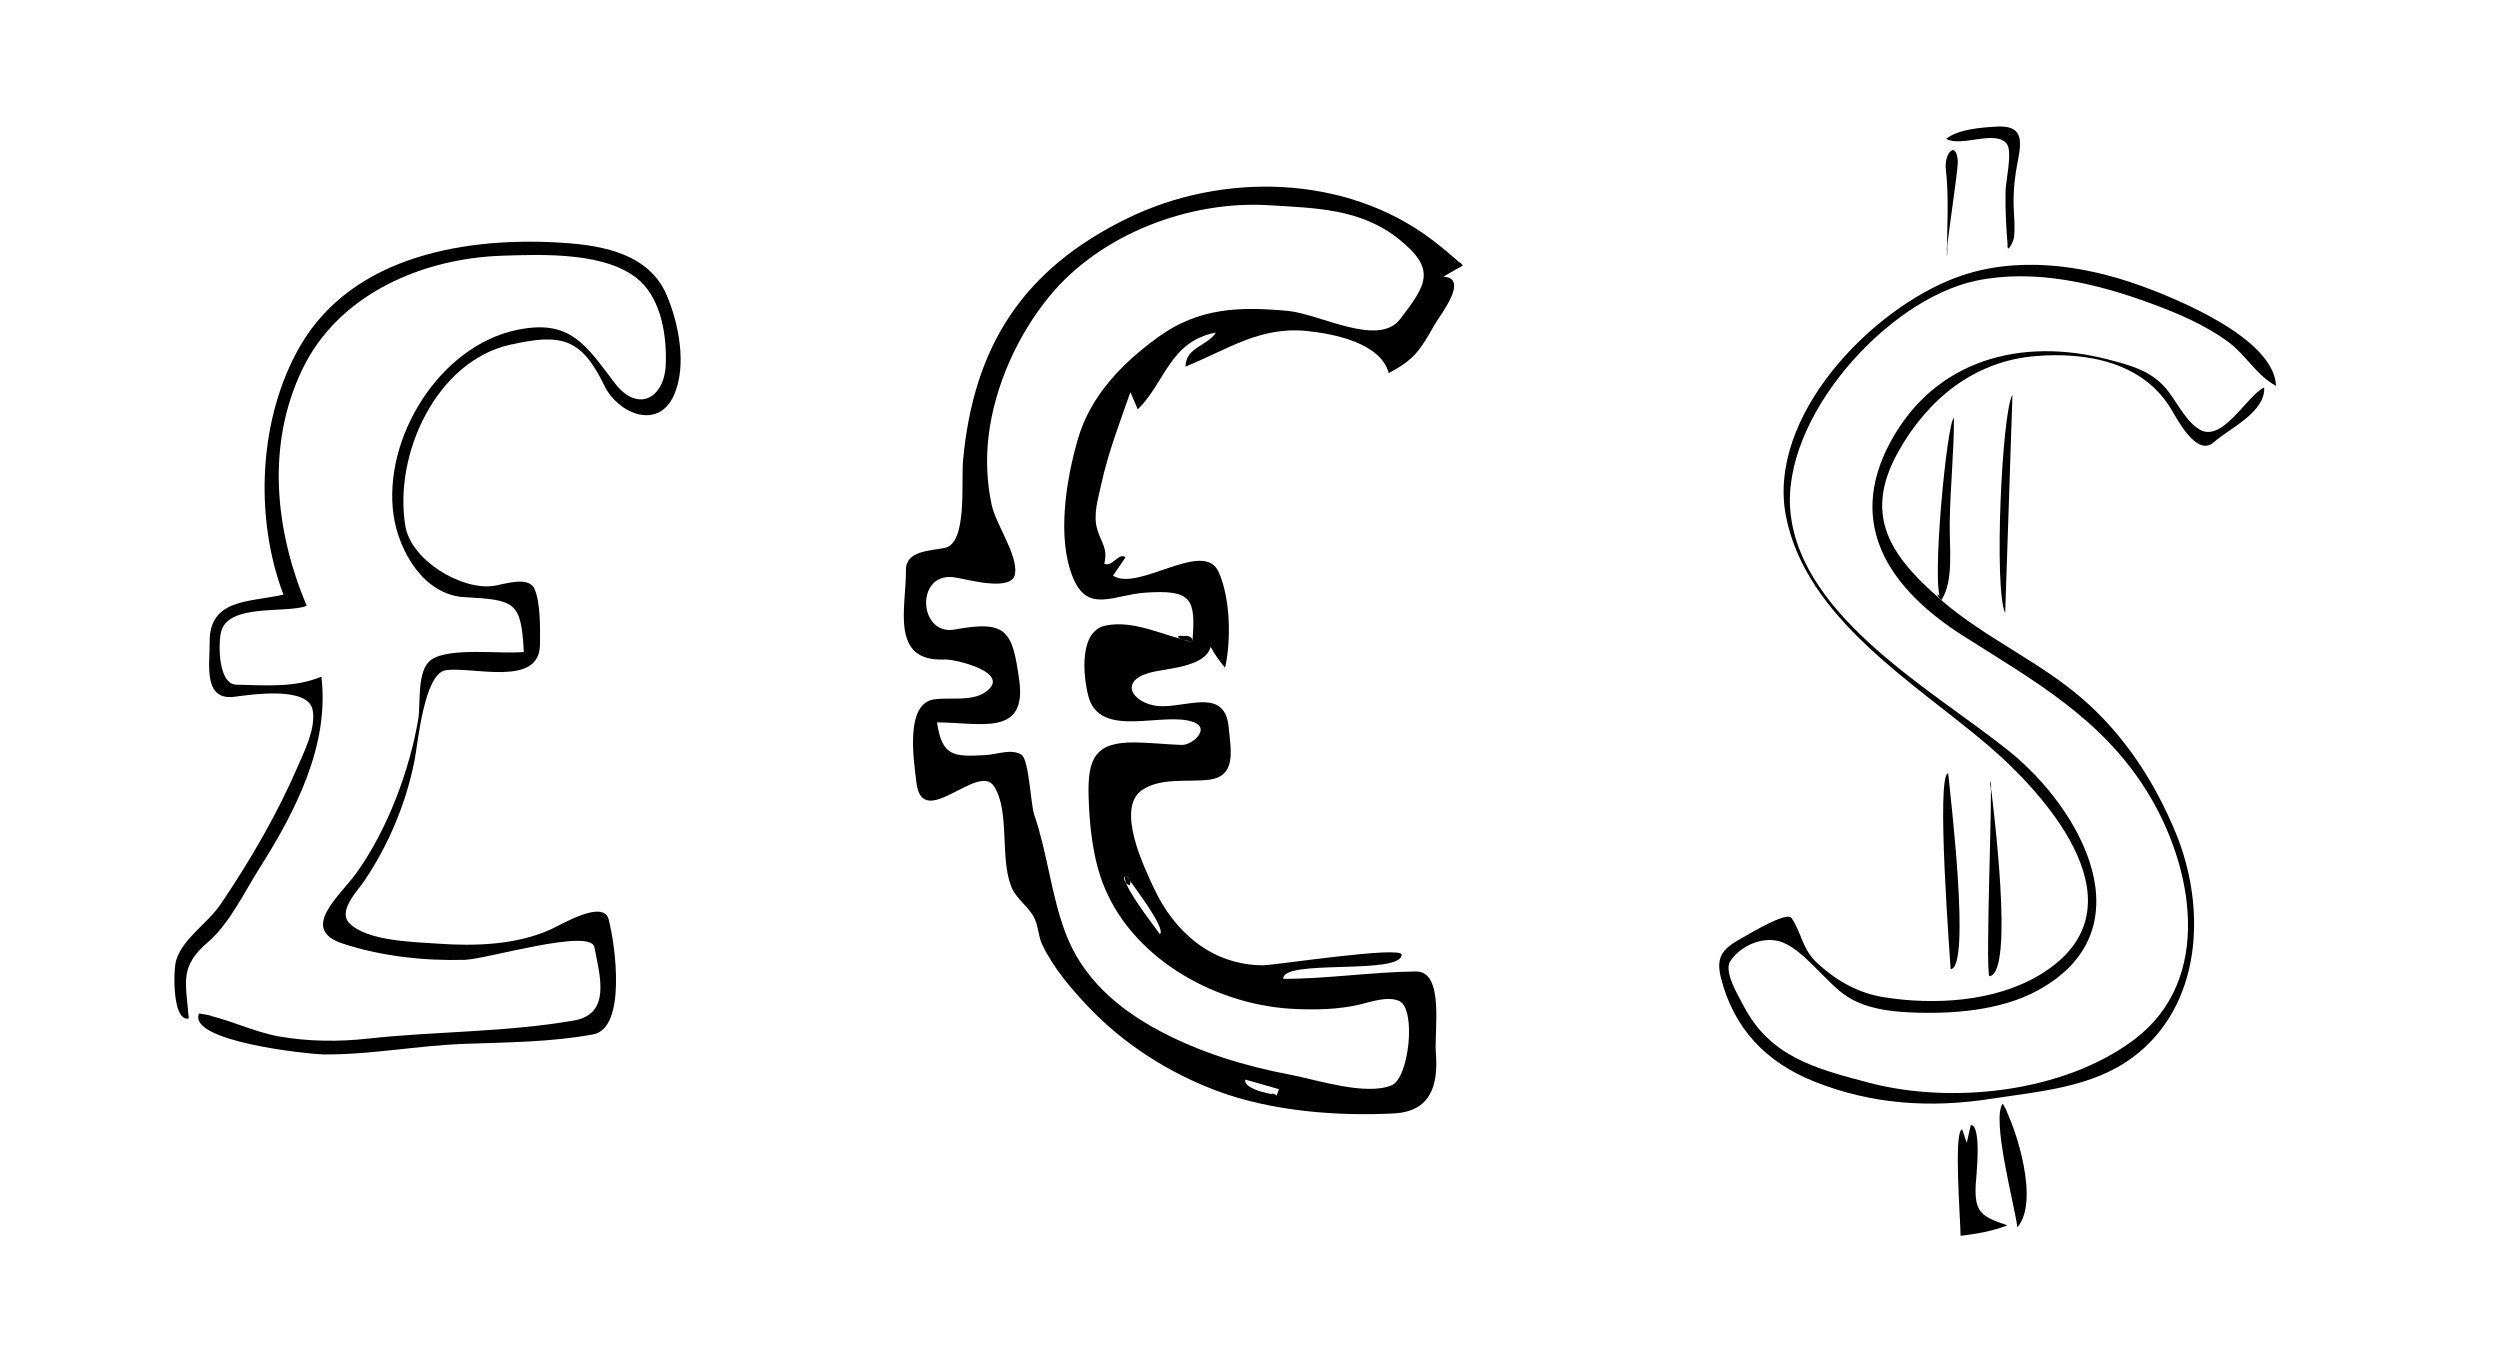 <?xml version="1.0" encoding="utf-8"?>
<!-- Generator: Adobe Illustrator 16.0.4, SVG Export Plug-In . SVG Version: 6.00 Build 0)  -->
<!DOCTYPE svg PUBLIC "-//W3C//DTD SVG 1.1//EN" "http://www.w3.org/Graphics/SVG/1.1/DTD/svg11.dtd">
<svg version="1.1" id="Layer_1" xmlns="http://www.w3.org/2000/svg" xmlns:xlink="http://www.w3.org/1999/xlink" x="0px" y="0px"
	 width="831.045px" height="456.059px" viewBox="28.045 0 831.045 456.059" enable-background="new 28.045 0 831.045 456.059"
	 xml:space="preserve">
<path d="M514.317,88.257c-2.164,1.235-4.326,2.47-6.49,3.706c8.83,0.509-1.141,12.851-2.889,15.957
	c-4.988,8.859-6.865,11.614-15.23,16.107c-2.836-10.174-18.375-13.056-27.154-13.987c-15.645-1.66-26.604,6.253-40.413,11.817
	c0.055-6.417,7.188-6.796,10.102-11.299c-15.454,2.858-17.053,17.045-26.005,25.501c-0.808-1.903-1.614-3.806-2.42-5.708
	c-3.558,10.156-7.454,20.24-9.726,30.788c-1.029,4.782-2.755,10.013-1.277,14.908c1.411,4.673,3.542,6.168,2.315,11.354
	c2.688,1.221,4.947-3.994,7.045-2.119c-1.384,2.029-2.769,4.058-4.153,6.086c8.459,5.452,30.12-12.249,35.102-1.282
	c3.914,8.615,4.24,22.682,2.164,31.865c-1.861-2.132-3.465-4.443-4.811-6.934c-1.708,6.865-14.909,7.114-20.253,8.608
	c-11.376,3.18-4.574,11.27,4.434,11.148c9.329-0.125,20.66-5.735,21.835,7.067c0.691,7.547,2.707,16.275-6.65,17.371
	c-6.982,0.815-15.864-0.778-22.034,3.332c-8.999,5.994,0.458,25.441,3.695,32.453c6.842,14.818,19.34,25.762,36.262,25.883
	c3.912,0.027,46.361-6.559,46.213-3.502c-0.334,6.861-39.818,1.281-39.338,8.01c14.816,0,29.484-2.309,44.076-2.453
	c9.547-0.096,6.059,19.777,6.627,26.996c0.85,10.775-1.617,19.547-13.963,20.191c-19,0.992-40.855-0.781-58.744-7.473
	c-16.029-5.996-31-15.516-42.789-27.945c-5.804-6.119-11.679-12.992-15.332-20.66c-1.247-2.617-1.27-5.682-2.405-8.355
	c-1.79-4.219-6.205-6.539-7.989-11.184c-3.685-9.59-0.37-24.907-5.627-33.102c-5.261-8.199-23.878,15.133-25.813-1.229
	c-0.865-7.31-3.958-26.344,5.953-27.707c5.269-0.723,12.424,0.824,17.051-2.457c9.036-6.408-10.187-10.944-13.654-10.782
	c-18.385,0.858-12.667-17.706-12.847-29.659c-0.1-6.613,8.134-6.418,12.98-7.451c7.486-1.596,5.334-21.72,6.023-29.155
	c3.527-38.057,20.033-63.515,54.65-80.404c31.444-15.341,72.272-14.627,101.028,6.977C507.495,82.265,510.956,85.209,514.317,88.257
	c-1.109,0.684-1.896,0.512-2.357-0.516C512.588,86.761,513.374,86.933,514.317,88.257C512.153,89.492,510.958,85.211,514.317,88.257
	z M424.413,213.332c1.188-14.259-0.101-17.402-15.712-16.318c-10.47,0.728-19.059,6.979-23.983-4.998
	c-5.454-13.263-2.251-32.681,1.628-46.041c4.207-14.483,14.78-25.3,26.679-33.914c13.542-9.804,27.028-10.197,43.211-8.703
	c10.461,0.966,29.98,12.161,37.205,2.751c8.918-11.618,12.17-16.603-0.494-26.704c-12.633-10.076-27.643-10.234-43.074-11.184
	c-26.368-1.622-56.006,9.504-73.067,30.373c-10.505,12.85-18.105,29.675-20.117,46.172c-0.932,7.642-0.621,15.414,0.981,22.947
	c1.414,6.646,8.606,16.446,7.824,22.897c-0.802,6.612-16.904,1.622-20.685,1.243c-12.597-1.262-11.318,19.586,0.607,17.407
	c17.332-3.168,19.163,0.375,21.447,16.879c2.621,18.936-13.202,13.996-27.342,13.996c1.708,11.503,5.65,11.447,16.281,10.857
	c3.52-0.195,8.521-2.218,11.796-0.105c2.545,1.641,3.021,16.369,4.251,19.958c4.361,12.729,5.585,26.317,10.257,38.942
	c5.676,15.336,17.514,25.537,31.679,33.047c13.492,7.152,28.327,11.598,43.284,14.445c8.654,1.648,24.953,7.057,33.568,3.498
	c5.846-2.416,8.268-25.393,2.537-28.023c-3.762-1.729-9.443,0.289-13.182,1.176c-6.871,1.633-14.152,1.762-21.188,1.488
	c-25.404-0.986-53.165-15.723-63.473-40.104c-3.98-9.415-5.133-20.508-5.415-30.631c-0.351-12.618,2.189-18.05,15.424-17.886
	c5.18,0.062,10.327,0.658,15.5,0.834c3.512,0.121,9.685-5.391,4.065-7.549c-10.015-3.847-31.297,5.955-35.087-8.742
	c-1.712-6.637-3.202-21.553,5.762-23.398C405.184,205.965,415.194,211.514,424.413,213.332c0.258-3.092-4.743-1.583-4.728-1.562
	C421.114,212.67,422.689,213.191,424.413,213.332C424.671,210.233,413.485,211.177,424.413,213.332z M402.364,290.977
	c-2.613,1.77,9.09,16.4,11.224,19.551C416.024,308.868,403.729,293.07,402.364,290.977c-0.372,0.251,1.377,2.537,1.636,2.802
	C403.72,292.725,403.174,291.792,402.364,290.977C399.75,292.747,406.458,297.254,402.364,290.977z M452.375,364.368
	c0.271-0.77,0.543-1.535,0.816-2.305c-3.713-1.064-7.428-2.127-11.141-3.191c-1.102,3.43,11.096,5.406,9.648,4.848
	C450.303,363.405,450.53,363.622,452.375,364.368C452.647,363.598,448.79,362.985,452.375,364.368z"/>
<path d="M673.381,199.499c14.594,12.677,32.727,20.369,47.279,33.115c13.768,12.057,23.699,27.422,30.646,44.258
	c10.258,24.858,8.885,57.404-14.336,74.635c-13.539,10.047-31.059,11.275-47.178,13.773c-20.123,3.119-39.676,1.83-58.688-5.77
	c-16.02-6.402-26.803-17.66-31.029-34.619c-1.826-7.324,1.127-9.879,7.438-13.32c2.098-1.146,14.49-8.719,16.068-6.404
	c3.557,5.215,3.363,10.25,8.742,15.17c6.299,5.762,13.555,9.83,22.02,11.172c16.803,2.664,36.936,1.512,51.818-7.482
	c35.785-21.619,3.07-58.986-17.527-76.496c-24.318-20.676-60.215-41.91-66.893-75.875c-6.479-32.946,28.098-68.968,56.947-79.541
	c19.43-7.121,41.498-4.134,60.553,2.715c12.207,4.388,44.74,17.546,45.412,33.46c-6.469-3.475-10.068-10.35-15.898-14.629
	c-7.787-5.717-16.795-9.522-25.809-12.839c-18.152-6.68-38.713-11.567-58.023-7.503c-29.768,6.266-65.092,45.853-61.664,77.309
	c3.814,34.988,47.91,59.209,72.5,78.942c24.41,19.59,46.254,59.65,9.699,79.65c-12.43,6.803-28.961,7.988-42.865,7.303
	c-6.855-0.34-14.27-1.363-20.215-5.057c-7.291-4.529-15.146-16.578-23.031-18.607c-5.848-1.508-12.887,1.688-16.123,6.652
	c-2.291,3.518,2.785,11.641,4.316,14.639c8.74,17.098,23.965,21.053,41.547,25.711c27.6,7.311,64.865,3.402,88.393-14.277
	c26.609-19.996,19.695-57.722,4.193-82.597c-15.184-24.366-37.602-36.735-61.016-51.61c-23.902-15.184-39.195-36.522-24.277-64.308
	c14.809-27.58,43.633-35.123,72.521-27.55c6.896,1.808,13.561,3.514,18.551,8.935c3.916,4.253,6.641,11.154,11.627,14.241
	c7.723,4.783,15.744-11.115,21.623-13.888c0.477,8.223-11.672,13.676-16.777,18.225c-5.576,4.971-12.078-7.573-14.145-11.017
	c-9.371-15.62-28.074-19.096-45.277-17.629c-20.406,1.741-35.855,14.514-45.537,31.957c-12.32,22.199-1.348,35.757,16.139,50.65
	C674.534,200.503,673.911,200.034,673.381,199.499C687.008,211.335,673.124,199.235,673.381,199.499z"/>
<path d="M94.225,336.893c9.304,1.521,17.748,6.152,27.043,7.719c9.547,1.607,19.314,1.717,28.927,0.66
	c22.811-2.506,46.003-2.082,68.65-6.041c12.332-2.156,8.696-14.615,6.782-24.4c-1.257-6.422-35.928,4.033-43.046,4.236
	c-13.347,0.383-27.834-1.176-40.606-5.4c-14.691-4.859-0.867-15.871,4.668-23.629c10.186-14.275,17.559-33.873,20.449-51.072
	c0.845-5.028-0.617-16.217,4.334-19.677c6.034-4.217,23.237-1.786,30.738-2.55c-0.845-16.84-2.911-17.301-19.763-18.236
	c-13.375-0.742-21.764-15.142-23.513-27.163c-3.705-25.469,15.123-56.236,40.94-61.654c17.785-3.732,22.878,4.924,32.523,17.596
	c7.709,10.127,16.545,5.105,17.002-6.032c0.381-9.264-1.345-21.159-8.49-27.778c-10.605-9.825-32.453-8.914-45.938-8.463
	c-26.633,0.891-54.303,12.803-66.305,37.618c-12.241,25.309-9.11,53.833,1.38,78.766c-6.933,2.667-26.274-1.003-28.506,8.826
	c-0.909,4.002-0.901,17.26,5.117,17.379c9.388,0.187,19.432,1.118,28.268-2.681c2.762,22.922-8.724,44.967-20.591,63.711
	c-4.854,7.666-10.026,18.479-16.968,24.414c-9.781,8.365-7.455,13.191-6.53,25.545c-5.56,1.082-5.148-16.303-4.192-19.365
	c2.298-7.361,10.45-12.24,14.771-18.617c9.824-14.498,18.849-30.027,25.797-46.113c2.277-5.273,5.88-12.48,4.815-18.441
	c-1.451-8.122-20.755-5.107-26.056-4.426c-10.446,1.342-8.109-10.891-8.189-18.077c-0.163-14.715,13.329-13.268,24.524-15.894
	c-9.749-25.717-8.289-58.825,5.639-82.77c17.624-30.298,56.123-36.379,88.073-34.117c13.092,0.927,27.926,3.873,33.672,17.291
	c4.055,9.467,6.789,23.464,2.461,33.246c-5.331,12.05-18.784,5.929-23.112-3.025c-7.712-15.955-14.316-17.513-31.387-13.681
	c-24.573,5.517-38.782,36.523-34.806,60.3c1.865,11.149,18.159,21.176,29.021,19.906c3.385-0.396,11.731-3.533,13.828,0.828
	c2.163,4.499,1.946,13.8,1.894,18.684c-0.154,14.299-22.57,7.085-31.389,8.497c-7.154,1.146-9.236,24.552-10.278,29.849
	c-2.818,14.315-8.62,28.183-16.826,40.303c-2.087,3.084-8.711,9.81-4.974,13.791c5.772,6.15,21.839,6.371,29.628,6.93
	c12.331,0.883,26.176,0.412,37.593-4.814c3.414-1.562,17.334-9.957,19.079-3.273c2.299,8.809,5.912,36.215-5.151,38.244
	c-14.28,2.623-28.463,2.621-42.899,3.154c-15.515,0.574-30.86,3.59-46.411,3.518C130.54,350.483,90.182,346.157,94.225,336.893
	C103.429,338.397,93.97,337.477,94.225,336.893z"/>
<path d="M680.299,375.411c0.51,1.488,1.021,2.977,1.531,4.467c0.453-1.98,0.906-3.965,1.359-5.945
	c3.723,0.268,1.76,17.328,1.623,19.82c-0.523,9.576,2.199,10.707,10.531,13.574c-5.014,1.949-10.256,2.852-15.57,3.484
	C679.774,405.827,677.387,375.997,680.299,375.411C680.809,376.899,680.125,375.446,680.299,375.411z"/>
<path d="M694.606,203.818c-3.801-7.945-1.104-66.943,2.418-72.575C696.209,155.692,695.409,179.755,694.606,203.818z"/>
<path d="M695.559,82.632c-0.646-6.312-0.936-12.659-0.838-19.005c0.051-3.241,2.334-13.138,0.48-15.712
	c-3.604-5.003-15.221,1.15-20.182-1.754c3.887-3.253,12.012-3.82,16.797-4.072c7.979-0.42,8.516,3.545,7.111,10.773
	c-1.258,6.474-1.807,11.516-1.406,18.073c0.158,2.624,0.316,5.304,0.035,7.927c-0.143,1.316-2.641,6.467-2.113,1.824
	C695.446,80.691,696.088,82.614,695.559,82.632C694.391,71.253,696.161,82.611,695.559,82.632z"/>
<path d="M675.659,257.059c0.637,6.846,7.656,64.805,0.811,65.096C676.368,319.639,671.5,257.345,675.659,257.059
	c-0.031-0.326,0.916,9.611,0.76,9.623C676.211,266.696,675.243,257.086,675.659,257.059
	C676.362,264.62,675.045,257.101,675.659,257.059z"/>
<path d="M689.674,259.795c0.791,7.377,8.178,63.914-0.344,64.723C687.952,321.036,690.59,259.946,689.674,259.795
	c-0.029-0.274,0.764,9.527,0.947,9.559C689.711,269.206,690.239,259.888,689.674,259.795
	C690.452,267.032,689.313,259.736,689.674,259.795z"/>
<path d="M673.381,199.499c-3.594-3.648,2.035-60.562,4.197-60.469c0,11.574-1.254,23.101-1.406,34.67
	C676.055,182.539,677.549,193.158,673.381,199.499C669.973,196.038,674.137,198.35,673.381,199.499z"/>
<path d="M693.792,366.833c4.697,8.52,12.24,32.662,4.871,41.139C697.667,400.334,689.979,371.967,693.792,366.833
	C697.559,373.667,693.651,367.022,693.792,366.833z"/>
<path d="M675.25,84.94c0-9.501,0.707-19.287-0.375-28.731c-0.6-5.229,3.402-9.638,3.971-2.812
	C679.098,56.436,674.471,84.708,675.25,84.94c-0.119-1.238-0.094-2.467,0.074-3.686C675.356,81.646,675.268,84.945,675.25,84.94
	C675.25,76.357,675.51,85.018,675.25,84.94z"/>
<path fill="none" d="M424.413,213.332c-8.654-1.707-17.02-4.555-25.872-5.27c-11.054-0.892-9.873,6.5-9.895,15.774
	c-0.027,11.145,4.261,16.234,15.309,15.422c3.863-0.283,23.684-3.031,22.593,4.763c-1.092,7.801-19.354,4.224-24.174,3.938
	c-11.238-0.666-12.124,5.215-11.921,15.662c0.208,10.744,0.968,22.217,4.814,32.315c5.585,14.665,21.151,25.599,34.383,33.161
	c14.84,8.484,33.319,7.496,49.688,5.271c9.252-1.258,14.979-2.91,15.658,8.355c0.908,15.043,0.555,20.457-16.531,17.699
	c-17.281-2.789-34.076-5.062-50.536-11.447c-14.979-5.811-30.729-13.947-40.111-27.467c-8.087-11.654-11.115-25.807-13.886-39.471
	c-1.446-7.133-2.609-32.283-11.019-31.531c-11.854,1.062-21.246,4.089-23.394-10.375c7.316,0,23.104,4.57,26.699-4.803
	c5.129-13.375-0.145-30.533-16.371-27.718c-4.606,0.799-10.031,3.594-12.56-1.821c-1.373-2.938-3.12-10.523,0.271-12.893
	c5.69-3.976,18.875,1.669,25.783-0.106c5.62-1.445-6.706-26.723-7.305-32.608c-1.865-18.319,5.143-36.3,14.213-51.812
	c15.595-26.671,49.747-40.354,79.59-40.765c13.898-0.191,30.018,1.351,41.258,10.333c4.146,3.313,13.627,10.292,10.164,16.496
	c-2.504,4.489-6.668,12.498-11.014,15.414c-4.787,3.212-14.586-2.834-19.588-3.971c-8.662-1.969-17.842-3.167-26.719-3.588
	c-17.344-0.823-33.147,8.132-44.649,20.839c-11.578,12.792-13.289,25.561-15.027,41.673c-1.107,10.264-3.674,19.756,1.416,29.716
	c4.913,9.614,15.079,1.771,23.378,2.283c3.41,0.211,13.708-0.62,15.69,2.869C427.021,203.668,424.762,209.139,424.413,213.332
	c-1.723-0.141-3.299-0.661-4.728-1.562C419.67,211.748,424.67,210.239,424.413,213.332
	C419.907,212.443,424.708,209.786,424.413,213.332z"/>
<path fill="none" d="M402.364,290.977c1.831,2.807,13.247,18.174,11.224,19.551c-2.629-3.881-5.603-7.513-8.157-11.451
	c-1.504-2.322-6.711-10.695-1.431-5.298C403.741,293.514,401.992,291.228,402.364,290.977
	C404.194,293.784,401.902,291.29,402.364,290.977z"/>
<path fill="none" d="M452.375,364.368c-1.707-0.658-11.312-2.42-10.324-5.496c2.477,0.709,4.951,1.42,7.426,2.127
	c7.877,2.258,1.533,2.105,1.363,2.584C451.514,363.522,452.024,363.784,452.375,364.368
	C449.956,363.434,452.647,363.6,452.375,364.368z"/>
</svg>

